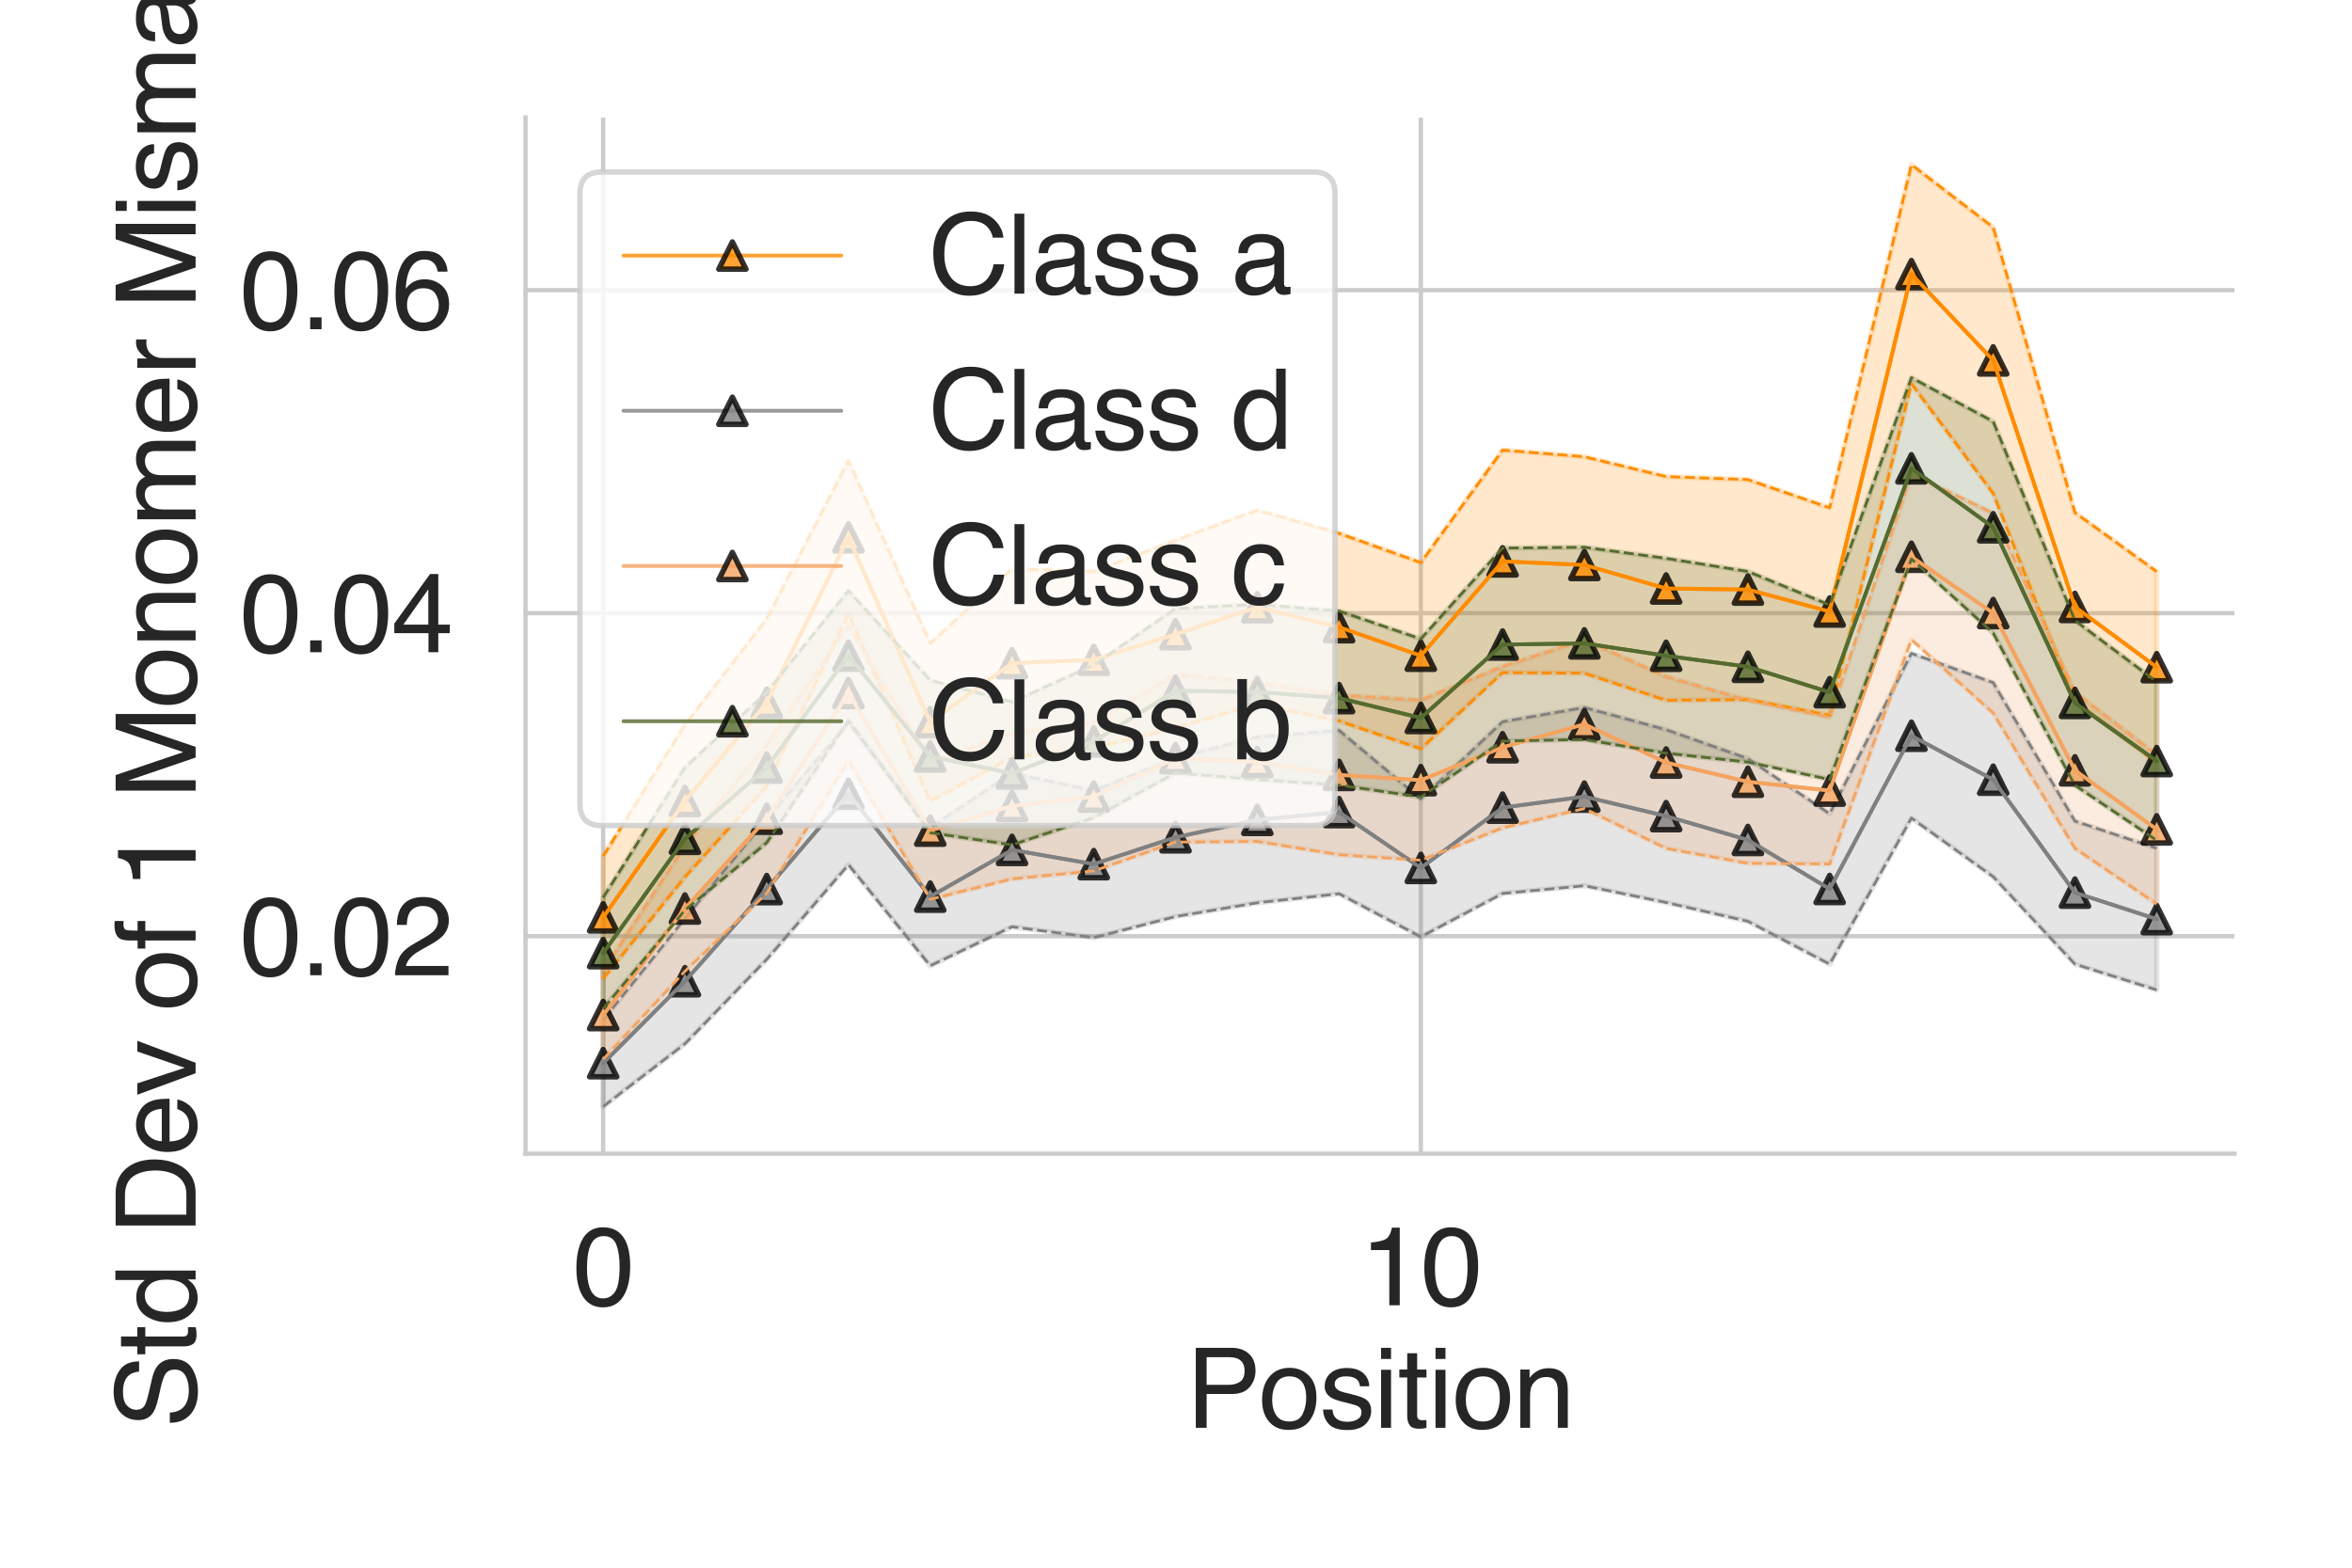 <?xml version="1.0" encoding="utf-8" standalone="no"?>
<!DOCTYPE svg PUBLIC "-//W3C//DTD SVG 1.1//EN"
  "http://www.w3.org/Graphics/SVG/1.1/DTD/svg11.dtd">
<svg height="288pt" version="1.1" viewBox="0 0 432 288" width="432pt" xmlns="http://www.w3.org/2000/svg" xmlns:xlink="http://www.w3.org/1999/xlink">
 <defs>
  <style type="text/css">*{stroke-linecap:butt;stroke-linejoin:round;}</style>
 </defs>
 <g id="figure_1">
  <g id="patch_1">
   <path d="M 0 288 
L 432 288 
L 432 0 
L 0 0 
z
" style="fill:#ffffff;"/>
  </g>
  <g id="axes_1">
   <g id="patch_2">
    <path d="M 96.52 211.94 
L 410.4 211.94 
L 410.4 21.6 
L 96.52 21.6 
z
" style="fill:#ffffff;"/>
   </g>
   <g id="matplotlib.axis_1">
    <g id="xtick_1">
     <g id="line2d_1">
      <path clip-path="url(#p3ab7bc760a)" d="M 110.787 211.94 
L 110.787 21.6 
" style="fill:none;stroke:#cccccc;stroke-linecap:round;stroke-width:0.8;"/>
     </g>
     <g id="text_1">
      <!-- 0 -->
      <g style="fill:#262626;" transform="translate(105.226 239.787)scale(0.2 -0.2)">
       <defs>
        <path d="M 1731 4475 
Q 2600 4475 2988 3759 
Q 3288 3206 3288 2244 
Q 3288 1331 3016 734 
Q 2622 -122 1728 -122 
Q 922 -122 528 578 
Q 200 1163 200 2147 
Q 200 2909 397 3456 
Q 766 4475 1731 4475 
z
M 1725 391 
Q 2163 391 2422 778 
Q 2681 1166 2681 2222 
Q 2681 2984 2493 3476 
Q 2306 3969 1766 3969 
Q 1269 3969 1039 3501 
Q 809 3034 809 2125 
Q 809 1441 956 1025 
Q 1181 391 1725 391 
z
" id="Helvetica-30" transform="scale(0.016)"/>
       </defs>
       <use xlink:href="#Helvetica-30"/>
      </g>
     </g>
    </g>
    <g id="xtick_2">
     <g id="line2d_2">
      <path clip-path="url(#p3ab7bc760a)" d="M 260.969 211.94 
L 260.969 21.6 
" style="fill:none;stroke:#cccccc;stroke-linecap:round;stroke-width:0.8;"/>
     </g>
     <g id="text_2">
      <!-- 10 -->
      <g style="fill:#262626;" transform="translate(249.847 239.787)scale(0.2 -0.2)">
       <defs>
        <path d="M 613 3169 
L 613 3600 
Q 1222 3659 1462 3798 
Q 1703 3938 1822 4456 
L 2266 4456 
L 2266 0 
L 1666 0 
L 1666 3169 
L 613 3169 
z
" id="Helvetica-31" transform="scale(0.016)"/>
       </defs>
       <use xlink:href="#Helvetica-31"/>
       <use x="55.615" xlink:href="#Helvetica-30"/>
      </g>
     </g>
    </g>
    <g id="text_3">
     <!-- Position -->
     <g style="fill:#262626;" transform="translate(217.885 262.303)scale(0.2 -0.2)">
      <defs>
       <path d="M 547 4591 
L 2613 4591 
Q 3225 4591 3600 4245 
Q 3975 3900 3975 3275 
Q 3975 2738 3640 2339 
Q 3306 1941 2613 1941 
L 1169 1941 
L 1169 0 
L 547 0 
L 547 4591 
z
M 3347 3272 
Q 3347 3778 2972 3959 
Q 2766 4056 2406 4056 
L 1169 4056 
L 1169 2466 
L 2406 2466 
Q 2825 2466 3086 2644 
Q 3347 2822 3347 3272 
z
" id="Helvetica-50" transform="scale(0.016)"/>
       <path d="M 1741 363 
Q 2300 363 2508 786 
Q 2716 1209 2716 1728 
Q 2716 2197 2566 2491 
Q 2328 2953 1747 2953 
Q 1231 2953 997 2559 
Q 763 2166 763 1609 
Q 763 1075 997 719 
Q 1231 363 1741 363 
z
M 1763 3444 
Q 2409 3444 2856 3012 
Q 3303 2581 3303 1744 
Q 3303 934 2909 406 
Q 2516 -122 1688 -122 
Q 997 -122 590 345 
Q 184 813 184 1600 
Q 184 2444 612 2944 
Q 1041 3444 1763 3444 
z
M 1744 3428 
L 1744 3428 
z
" id="Helvetica-6f" transform="scale(0.016)"/>
       <path d="M 747 1050 
Q 772 769 888 619 
Q 1100 347 1625 347 
Q 1938 347 2175 483 
Q 2413 619 2413 903 
Q 2413 1119 2222 1231 
Q 2100 1300 1741 1391 
L 1294 1503 
Q 866 1609 663 1741 
Q 300 1969 300 2372 
Q 300 2847 642 3140 
Q 984 3434 1563 3434 
Q 2319 3434 2653 2991 
Q 2863 2709 2856 2384 
L 2325 2384 
Q 2309 2575 2191 2731 
Q 1997 2953 1519 2953 
Q 1200 2953 1036 2831 
Q 872 2709 872 2509 
Q 872 2291 1088 2159 
Q 1213 2081 1456 2022 
L 1828 1931 
Q 2434 1784 2641 1647 
Q 2969 1431 2969 969 
Q 2969 522 2630 197 
Q 2291 -128 1597 -128 
Q 850 -128 539 211 
Q 228 550 206 1050 
L 747 1050 
z
M 1578 3428 
L 1578 3428 
z
" id="Helvetica-73" transform="scale(0.016)"/>
       <path d="M 413 3331 
L 984 3331 
L 984 0 
L 413 0 
L 413 3331 
z
M 413 4591 
L 984 4591 
L 984 3953 
L 413 3953 
L 413 4591 
z
" id="Helvetica-69" transform="scale(0.016)"/>
       <path d="M 525 4281 
L 1094 4281 
L 1094 3347 
L 1628 3347 
L 1628 2888 
L 1094 2888 
L 1094 703 
Q 1094 528 1213 469 
Q 1278 434 1431 434 
Q 1472 434 1519 436 
Q 1566 438 1628 444 
L 1628 0 
Q 1531 -28 1426 -40 
Q 1322 -53 1200 -53 
Q 806 -53 665 148 
Q 525 350 525 672 
L 525 2888 
L 72 2888 
L 72 3347 
L 525 3347 
L 525 4281 
z
" id="Helvetica-74" transform="scale(0.016)"/>
       <path d="M 413 3347 
L 947 3347 
L 947 2872 
Q 1184 3166 1450 3294 
Q 1716 3422 2041 3422 
Q 2753 3422 3003 2925 
Q 3141 2653 3141 2147 
L 3141 0 
L 2569 0 
L 2569 2109 
Q 2569 2416 2478 2603 
Q 2328 2916 1934 2916 
Q 1734 2916 1606 2875 
Q 1375 2806 1200 2600 
Q 1059 2434 1017 2257 
Q 975 2081 975 1753 
L 975 0 
L 413 0 
L 413 3347 
z
M 1734 3428 
L 1734 3428 
z
" id="Helvetica-6e" transform="scale(0.016)"/>
      </defs>
      <use xlink:href="#Helvetica-50"/>
      <use x="66.699" xlink:href="#Helvetica-6f"/>
      <use x="122.314" xlink:href="#Helvetica-73"/>
      <use x="172.314" xlink:href="#Helvetica-69"/>
      <use x="194.531" xlink:href="#Helvetica-74"/>
      <use x="222.314" xlink:href="#Helvetica-69"/>
      <use x="244.531" xlink:href="#Helvetica-6f"/>
      <use x="300.146" xlink:href="#Helvetica-6e"/>
     </g>
    </g>
   </g>
   <g id="matplotlib.axis_2">
    <g id="ytick_1">
     <g id="line2d_3">
      <path clip-path="url(#p3ab7bc760a)" d="M 96.52 171.986 
L 410.4 171.986 
" style="fill:none;stroke:#cccccc;stroke-linecap:round;stroke-width:0.8;"/>
     </g>
     <g id="text_4">
      <!-- 0.02 -->
      <g style="fill:#262626;" transform="translate(44.098 179.159)scale(0.2 -0.2)">
       <defs>
        <path d="M 547 681 
L 1200 681 
L 1200 0 
L 547 0 
L 547 681 
z
" id="Helvetica-2e" transform="scale(0.016)"/>
        <path d="M 200 0 
Q 231 578 439 1006 
Q 647 1434 1250 1784 
L 1850 2131 
Q 2253 2366 2416 2531 
Q 2672 2791 2672 3125 
Q 2672 3516 2437 3745 
Q 2203 3975 1813 3975 
Q 1234 3975 1013 3538 
Q 894 3303 881 2888 
L 309 2888 
Q 319 3472 525 3841 
Q 891 4491 1816 4491 
Q 2584 4491 2939 4075 
Q 3294 3659 3294 3150 
Q 3294 2613 2916 2231 
Q 2697 2009 2131 1694 
L 1703 1456 
Q 1397 1288 1222 1134 
Q 909 863 828 531 
L 3272 531 
L 3272 0 
L 200 0 
z
" id="Helvetica-32" transform="scale(0.016)"/>
       </defs>
       <use xlink:href="#Helvetica-30"/>
       <use x="55.615" xlink:href="#Helvetica-2e"/>
       <use x="83.398" xlink:href="#Helvetica-30"/>
       <use x="139.014" xlink:href="#Helvetica-32"/>
      </g>
     </g>
    </g>
    <g id="ytick_2">
     <g id="line2d_4">
      <path clip-path="url(#p3ab7bc760a)" d="M 96.52 112.646 
L 410.4 112.646 
" style="fill:none;stroke:#cccccc;stroke-linecap:round;stroke-width:0.8;"/>
     </g>
     <g id="text_5">
      <!-- 0.04 -->
      <g style="fill:#262626;" transform="translate(44.098 119.819)scale(0.2 -0.2)">
       <defs>
        <path d="M 2116 1584 
L 2116 3613 
L 681 1584 
L 2116 1584 
z
M 2125 0 
L 2125 1094 
L 163 1094 
L 163 1644 
L 2213 4488 
L 2688 4488 
L 2688 1584 
L 3347 1584 
L 3347 1094 
L 2688 1094 
L 2688 0 
L 2125 0 
z
" id="Helvetica-34" transform="scale(0.016)"/>
       </defs>
       <use xlink:href="#Helvetica-30"/>
       <use x="55.615" xlink:href="#Helvetica-2e"/>
       <use x="83.398" xlink:href="#Helvetica-30"/>
       <use x="139.014" xlink:href="#Helvetica-34"/>
      </g>
     </g>
    </g>
    <g id="ytick_3">
     <g id="line2d_5">
      <path clip-path="url(#p3ab7bc760a)" d="M 96.52 53.306 
L 410.4 53.306 
" style="fill:none;stroke:#cccccc;stroke-linecap:round;stroke-width:0.8;"/>
     </g>
     <g id="text_6">
      <!-- 0.06 -->
      <g style="fill:#262626;" transform="translate(44.098 60.479)scale(0.2 -0.2)">
       <defs>
        <path d="M 1872 4494 
Q 2622 4494 2917 4105 
Q 3213 3716 3213 3303 
L 2656 3303 
Q 2606 3569 2497 3719 
Q 2294 4000 1881 4000 
Q 1409 4000 1131 3564 
Q 853 3128 822 2316 
Q 1016 2600 1309 2741 
Q 1578 2866 1909 2866 
Q 2472 2866 2890 2506 
Q 3309 2147 3309 1434 
Q 3309 825 2912 354 
Q 2516 -116 1781 -116 
Q 1153 -116 697 361 
Q 241 838 241 1966 
Q 241 2800 444 3381 
Q 834 4494 1872 4494 
z
M 1831 384 
Q 2275 384 2495 682 
Q 2716 981 2716 1388 
Q 2716 1731 2519 2042 
Q 2322 2353 1803 2353 
Q 1441 2353 1167 2112 
Q 894 1872 894 1388 
Q 894 963 1142 673 
Q 1391 384 1831 384 
z
" id="Helvetica-36" transform="scale(0.016)"/>
       </defs>
       <use xlink:href="#Helvetica-30"/>
       <use x="55.615" xlink:href="#Helvetica-2e"/>
       <use x="83.398" xlink:href="#Helvetica-30"/>
       <use x="139.014" xlink:href="#Helvetica-36"/>
      </g>
     </g>
    </g>
    <g id="text_7">
     <!-- Std Dev of 1 Monomer Mismatch -->
     <g style="fill:#262626;" transform="translate(35.929 262.367)rotate(-90)scale(0.2 -0.2)">
      <defs>
       <path d="M 894 1481 
Q 916 1091 1078 847 
Q 1388 391 2169 391 
Q 2519 391 2806 491 
Q 3363 684 3363 1184 
Q 3363 1559 3128 1719 
Q 2891 1875 2384 1991 
L 1763 2131 
Q 1153 2269 900 2434 
Q 463 2722 463 3294 
Q 463 3913 891 4309 
Q 1319 4706 2103 4706 
Q 2825 4706 3329 4357 
Q 3834 4009 3834 3244 
L 3250 3244 
Q 3203 3613 3050 3809 
Q 2766 4169 2084 4169 
Q 1534 4169 1293 3937 
Q 1053 3706 1053 3400 
Q 1053 3063 1334 2906 
Q 1519 2806 2169 2656 
L 2813 2509 
Q 3278 2403 3531 2219 
Q 3969 1897 3969 1284 
Q 3969 522 3414 194 
Q 2859 -134 2125 -134 
Q 1269 -134 784 303 
Q 300 738 309 1481 
L 894 1481 
z
M 2150 4716 
L 2150 4716 
z
" id="Helvetica-53" transform="scale(0.016)"/>
       <path d="M 769 1634 
Q 769 1097 997 734 
Q 1225 372 1728 372 
Q 2119 372 2370 708 
Q 2622 1044 2622 1672 
Q 2622 2306 2362 2611 
Q 2103 2916 1722 2916 
Q 1297 2916 1033 2591 
Q 769 2266 769 1634 
z
M 1616 3406 
Q 2000 3406 2259 3244 
Q 2409 3150 2600 2916 
L 2600 4606 
L 3141 4606 
L 3141 0 
L 2634 0 
L 2634 466 
Q 2438 156 2169 18 
Q 1900 -119 1553 -119 
Q 994 -119 584 351 
Q 175 822 175 1603 
Q 175 2334 548 2870 
Q 922 3406 1616 3406 
z
" id="Helvetica-64" transform="scale(0.016)"/>
       <path id="Helvetica-20" transform="scale(0.016)"/>
       <path d="M 2250 531 
Q 2566 531 2769 597 
Q 3131 719 3363 1066 
Q 3547 1344 3628 1778 
Q 3675 2038 3675 2259 
Q 3675 3113 3336 3584 
Q 2997 4056 2244 4056 
L 1141 4056 
L 1141 531 
L 2250 531 
z
M 516 4591 
L 2375 4591 
Q 3322 4591 3844 3919 
Q 4309 3313 4309 2366 
Q 4309 1634 4034 1044 
Q 3550 0 2369 0 
L 516 0 
L 516 4591 
z
" id="Helvetica-44" transform="scale(0.016)"/>
       <path d="M 1806 3422 
Q 2163 3422 2497 3255 
Q 2831 3088 3006 2822 
Q 3175 2569 3231 2231 
Q 3281 2000 3281 1494 
L 828 1494 
Q 844 984 1069 676 
Q 1294 369 1766 369 
Q 2206 369 2469 659 
Q 2619 828 2681 1050 
L 3234 1050 
Q 3213 866 3089 639 
Q 2966 413 2813 269 
Q 2556 19 2178 -69 
Q 1975 -119 1719 -119 
Q 1094 -119 659 336 
Q 225 791 225 1609 
Q 225 2416 662 2919 
Q 1100 3422 1806 3422 
z
M 2703 1941 
Q 2669 2306 2544 2525 
Q 2313 2931 1772 2931 
Q 1384 2931 1121 2651 
Q 859 2372 844 1941 
L 2703 1941 
z
M 1753 3428 
L 1753 3428 
z
" id="Helvetica-65" transform="scale(0.016)"/>
       <path d="M 688 3347 
L 1581 622 
L 2516 3347 
L 3131 3347 
L 1869 0 
L 1269 0 
L 34 3347 
L 688 3347 
z
" id="Helvetica-76" transform="scale(0.016)"/>
       <path d="M 553 3856 
Q 566 4206 675 4369 
Q 872 4656 1434 4656 
Q 1488 4656 1544 4653 
Q 1600 4650 1672 4644 
L 1672 4131 
Q 1584 4138 1545 4139 
Q 1506 4141 1472 4141 
Q 1216 4141 1166 4008 
Q 1116 3875 1116 3331 
L 1672 3331 
L 1672 2888 
L 1109 2888 
L 1109 0 
L 553 0 
L 553 2888 
L 88 2888 
L 88 3331 
L 553 3331 
L 553 3856 
z
" id="Helvetica-66" transform="scale(0.016)"/>
       <path d="M 472 4591 
L 1363 4591 
L 2681 709 
L 3991 4591 
L 4872 4591 
L 4872 0 
L 4281 0 
L 4281 2709 
Q 4281 2850 4287 3175 
Q 4294 3500 4294 3872 
L 2984 0 
L 2369 0 
L 1050 3872 
L 1050 3731 
Q 1050 3563 1058 3217 
Q 1066 2872 1066 2709 
L 1066 0 
L 472 0 
L 472 4591 
z
" id="Helvetica-4d" transform="scale(0.016)"/>
       <path d="M 413 3347 
L 969 3347 
L 969 2872 
Q 1169 3119 1331 3231 
Q 1609 3422 1963 3422 
Q 2363 3422 2606 3225 
Q 2744 3113 2856 2894 
Q 3044 3163 3297 3292 
Q 3550 3422 3866 3422 
Q 4541 3422 4784 2934 
Q 4916 2672 4916 2228 
L 4916 0 
L 4331 0 
L 4331 2325 
Q 4331 2659 4164 2784 
Q 3997 2909 3756 2909 
Q 3425 2909 3186 2687 
Q 2947 2466 2947 1947 
L 2947 0 
L 2375 0 
L 2375 2184 
Q 2375 2525 2294 2681 
Q 2166 2916 1816 2916 
Q 1497 2916 1236 2669 
Q 975 2422 975 1775 
L 975 0 
L 413 0 
L 413 3347 
z
" id="Helvetica-6d" transform="scale(0.016)"/>
       <path d="M 428 3347 
L 963 3347 
L 963 2769 
Q 1028 2938 1284 3180 
Q 1541 3422 1875 3422 
Q 1891 3422 1928 3419 
Q 1966 3416 2056 3406 
L 2056 2813 
Q 2006 2822 1964 2825 
Q 1922 2828 1872 2828 
Q 1447 2828 1219 2554 
Q 991 2281 991 1925 
L 991 0 
L 428 0 
L 428 3347 
z
" id="Helvetica-72" transform="scale(0.016)"/>
       <path d="M 844 891 
Q 844 647 1022 506 
Q 1200 366 1444 366 
Q 1741 366 2019 503 
Q 2488 731 2488 1250 
L 2488 1703 
Q 2384 1638 2221 1594 
Q 2059 1550 1903 1531 
L 1563 1488 
Q 1256 1447 1103 1359 
Q 844 1213 844 891 
z
M 2206 2028 
Q 2400 2053 2466 2191 
Q 2503 2266 2503 2406 
Q 2503 2694 2298 2823 
Q 2094 2953 1713 2953 
Q 1272 2953 1088 2716 
Q 984 2584 953 2325 
L 428 2325 
Q 444 2944 830 3186 
Q 1216 3428 1725 3428 
Q 2316 3428 2684 3203 
Q 3050 2978 3050 2503 
L 3050 575 
Q 3050 488 3086 434 
Q 3122 381 3238 381 
Q 3275 381 3322 386 
Q 3369 391 3422 400 
L 3422 -16 
Q 3291 -53 3222 -62 
Q 3153 -72 3034 -72 
Q 2744 -72 2613 134 
Q 2544 244 2516 444 
Q 2344 219 2022 53 
Q 1700 -113 1313 -113 
Q 847 -113 551 170 
Q 256 453 256 878 
Q 256 1344 547 1600 
Q 838 1856 1309 1916 
L 2206 2028 
z
M 1741 3428 
L 1741 3428 
z
" id="Helvetica-61" transform="scale(0.016)"/>
       <path d="M 1703 3444 
Q 2269 3444 2623 3169 
Q 2978 2894 3050 2222 
L 2503 2222 
Q 2453 2531 2275 2736 
Q 2097 2941 1703 2941 
Q 1166 2941 934 2416 
Q 784 2075 784 1575 
Q 784 1072 996 728 
Q 1209 384 1666 384 
Q 2016 384 2220 598 
Q 2425 813 2503 1184 
L 3050 1184 
Q 2956 519 2581 211 
Q 2206 -97 1622 -97 
Q 966 -97 575 383 
Q 184 863 184 1581 
Q 184 2463 612 2953 
Q 1041 3444 1703 3444 
z
M 1616 3428 
L 1616 3428 
z
" id="Helvetica-63" transform="scale(0.016)"/>
       <path d="M 413 4606 
L 975 4606 
L 975 2894 
Q 1175 3147 1334 3250 
Q 1606 3428 2013 3428 
Q 2741 3428 3000 2919 
Q 3141 2641 3141 2147 
L 3141 0 
L 2563 0 
L 2563 2109 
Q 2563 2478 2469 2650 
Q 2316 2925 1894 2925 
Q 1544 2925 1259 2684 
Q 975 2444 975 1775 
L 975 0 
L 413 0 
L 413 4606 
z
" id="Helvetica-68" transform="scale(0.016)"/>
      </defs>
      <use xlink:href="#Helvetica-53"/>
      <use x="66.699" xlink:href="#Helvetica-74"/>
      <use x="94.482" xlink:href="#Helvetica-64"/>
      <use x="150.098" xlink:href="#Helvetica-20"/>
      <use x="177.881" xlink:href="#Helvetica-44"/>
      <use x="250.098" xlink:href="#Helvetica-65"/>
      <use x="305.713" xlink:href="#Helvetica-76"/>
      <use x="355.713" xlink:href="#Helvetica-20"/>
      <use x="383.496" xlink:href="#Helvetica-6f"/>
      <use x="439.111" xlink:href="#Helvetica-66"/>
      <use x="466.895" xlink:href="#Helvetica-20"/>
      <use x="494.678" xlink:href="#Helvetica-31"/>
      <use x="550.293" xlink:href="#Helvetica-20"/>
      <use x="578.076" xlink:href="#Helvetica-4d"/>
      <use x="661.377" xlink:href="#Helvetica-6f"/>
      <use x="716.992" xlink:href="#Helvetica-6e"/>
      <use x="772.607" xlink:href="#Helvetica-6f"/>
      <use x="828.223" xlink:href="#Helvetica-6d"/>
      <use x="911.523" xlink:href="#Helvetica-65"/>
      <use x="967.139" xlink:href="#Helvetica-72"/>
      <use x="1000.439" xlink:href="#Helvetica-20"/>
      <use x="1028.223" xlink:href="#Helvetica-4d"/>
      <use x="1111.523" xlink:href="#Helvetica-69"/>
      <use x="1133.74" xlink:href="#Helvetica-73"/>
      <use x="1183.74" xlink:href="#Helvetica-6d"/>
      <use x="1267.041" xlink:href="#Helvetica-61"/>
      <use x="1322.656" xlink:href="#Helvetica-74"/>
      <use x="1350.439" xlink:href="#Helvetica-63"/>
      <use x="1400.439" xlink:href="#Helvetica-68"/>
     </g>
    </g>
   </g>
   <g id="PolyCollection_1">
    <defs>
     <path d="M 110.787 -130.719 
L 110.787 -108.215 
L 125.805 -126.879 
L 140.824 -143.534 
L 155.842 -175.24 
L 170.86 -140.837 
L 185.878 -148.847 
L 200.896 -150.552 
L 215.915 -154.238 
L 230.933 -158.614 
L 245.951 -155.547 
L 260.969 -150.434 
L 275.987 -164.425 
L 291.005 -164.324 
L 306.024 -159.337 
L 321.042 -159.49 
L 336.06 -156.6 
L 351.078 -217.525 
L 366.096 -197.346 
L 381.115 -159.178 
L 396.133 -147.871 
L 396.133 -182.991 
L 396.133 -182.991 
L 381.115 -193.83 
L 366.096 -246.241 
L 351.078 -257.748 
L 336.06 -194.714 
L 321.042 -199.895 
L 306.024 -200.447 
L 291.005 -204.095 
L 275.987 -205.313 
L 260.969 -184.645 
L 245.951 -190.025 
L 230.933 -194.27 
L 215.915 -188.739 
L 200.896 -183.023 
L 185.878 -183.49 
L 170.86 -169.813 
L 155.842 -203.335 
L 140.824 -174.281 
L 125.805 -154.844 
L 110.787 -130.719 
z
" id="m1c16cce007" style="stroke:#ff8c00;stroke-opacity:0.2;"/>
    </defs>
    <g clip-path="url(#p3ab7bc760a)">
     <use style="fill:#ff8c00;fill-opacity:0.2;stroke:#ff8c00;stroke-opacity:0.2;" x="0" xlink:href="#m1c16cce007" y="288"/>
    </g>
   </g>
   <g id="PolyCollection_2">
    <defs>
     <path d="M 110.787 -100.656 
L 110.787 -84.712 
L 125.805 -96.24 
L 140.824 -111.742 
L 155.842 -129.14 
L 170.86 -110.573 
L 185.878 -117.741 
L 200.896 -115.746 
L 215.915 -119.618 
L 230.933 -122.149 
L 245.951 -123.803 
L 260.969 -115.893 
L 275.987 -123.856 
L 291.005 -125.28 
L 306.024 -122.197 
L 321.042 -118.749 
L 336.06 -110.871 
L 351.078 -137.702 
L 366.096 -126.93 
L 381.115 -110.872 
L 396.133 -106.142 
L 396.133 -132.155 
L 396.133 -132.155 
L 381.115 -137.154 
L 366.096 -162.598 
L 351.078 -167.97 
L 336.06 -138.501 
L 321.042 -148.631 
L 306.024 -153.954 
L 291.005 -158.026 
L 275.987 -155.409 
L 260.969 -141.219 
L 245.951 -153.814 
L 230.933 -152.614 
L 215.915 -148.743 
L 200.896 -142.756 
L 185.878 -145.987 
L 170.86 -135.998 
L 155.842 -155.225 
L 140.824 -137.588 
L 125.805 -119.253 
L 110.787 -100.656 
z
" id="m68844e19d4" style="stroke:#808080;stroke-opacity:0.2;"/>
    </defs>
    <g clip-path="url(#p3ab7bc760a)">
     <use style="fill:#808080;fill-opacity:0.2;stroke:#808080;stroke-opacity:0.2;" x="0" xlink:href="#m68844e19d4" y="288"/>
    </g>
   </g>
   <g id="PolyCollection_3">
    <defs>
     <path d="M 110.787 -109.642 
L 110.787 -93.401 
L 125.805 -109.573 
L 140.824 -123.878 
L 155.842 -148.224 
L 170.86 -122.782 
L 185.878 -126.535 
L 200.896 -127.997 
L 215.915 -133.299 
L 230.933 -133.422 
L 245.951 -130.976 
L 260.969 -129.971 
L 275.987 -135.905 
L 291.005 -139.463 
L 306.024 -132.141 
L 321.042 -129.395 
L 336.06 -129.277 
L 351.078 -170.49 
L 366.096 -157.012 
L 381.115 -132.151 
L 396.133 -121.929 
L 396.133 -149.336 
L 396.133 -149.336 
L 381.115 -160.816 
L 366.096 -193.735 
L 351.078 -200.94 
L 336.06 -156.246 
L 321.042 -159.372 
L 306.024 -163.689 
L 291.005 -170.442 
L 275.987 -165.547 
L 260.969 -159.37 
L 245.951 -160.31 
L 230.933 -162.621 
L 215.915 -164.126 
L 200.896 -155.323 
L 185.878 -153.319 
L 170.86 -148.032 
L 155.842 -173.141 
L 140.824 -151.326 
L 125.805 -132.626 
L 110.787 -109.642 
z
" id="m65b9ad92fd" style="stroke:#f4a460;stroke-opacity:0.2;"/>
    </defs>
    <g clip-path="url(#p3ab7bc760a)">
     <use style="fill:#f4a460;fill-opacity:0.2;stroke:#f4a460;stroke-opacity:0.2;" x="0" xlink:href="#m65b9ad92fd" y="288"/>
    </g>
   </g>
   <g id="PolyCollection_4">
    <defs>
     <path d="M 110.787 -123.119 
L 110.787 -102.693 
L 125.805 -120.798 
L 140.824 -133.175 
L 155.842 -155.623 
L 170.86 -135.018 
L 185.878 -132.78 
L 200.896 -137.764 
L 215.915 -146.007 
L 230.933 -144.783 
L 245.951 -143.761 
L 260.969 -141.581 
L 275.987 -151.859 
L 291.005 -152.144 
L 306.024 -149.63 
L 321.042 -147.99 
L 336.06 -144.796 
L 351.078 -185.306 
L 366.096 -171.699 
L 381.115 -143.727 
L 396.133 -133.615 
L 396.133 -162.751 
L 396.133 -162.751 
L 381.115 -174.012 
L 366.096 -210.571 
L 351.078 -218.617 
L 336.06 -176.873 
L 321.042 -183.018 
L 306.024 -185.424 
L 291.005 -187.469 
L 275.987 -187.313 
L 260.969 -170.624 
L 245.951 -175.751 
L 230.933 -176.975 
L 215.915 -176.19 
L 200.896 -165.83 
L 185.878 -159.042 
L 170.86 -163.048 
L 155.842 -179.472 
L 140.824 -160.798 
L 125.805 -147.017 
L 110.787 -123.119 
z
" id="ma8aa02aaa6" style="stroke:#556b2f;stroke-opacity:0.2;"/>
    </defs>
    <g clip-path="url(#p3ab7bc760a)">
     <use style="fill:#556b2f;fill-opacity:0.2;stroke:#556b2f;stroke-opacity:0.2;" x="0" xlink:href="#ma8aa02aaa6" y="288"/>
    </g>
   </g>
   <g id="line2d_6">
    <path clip-path="url(#p3ab7bc760a)" d="M 110.787 168.533 
L 125.805 147.138 
L 140.824 129.092 
L 155.842 98.712 
L 170.86 132.675 
L 185.878 121.832 
L 200.896 121.213 
L 215.915 116.512 
L 230.933 111.558 
L 245.951 115.214 
L 260.969 120.46 
L 275.987 103.131 
L 291.005 103.79 
L 306.024 108.108 
L 321.042 108.308 
L 336.06 112.343 
L 351.078 50.363 
L 366.096 66.207 
L 381.115 111.496 
L 396.133 122.569 
" style="fill:none;stroke:#ff8c00;stroke-linecap:round;stroke-opacity:0.8;stroke-width:0.7;"/>
    <defs>
     <path d="M 0 -2.5 
L -2.5 2.5 
L 2.5 2.5 
z
" id="m4932cbc925" style="stroke:#000000;stroke-linejoin:miter;stroke-opacity:0.8;"/>
    </defs>
    <g clip-path="url(#p3ab7bc760a)">
     <use style="fill:#ff8c00;fill-opacity:0.8;stroke:#000000;stroke-linejoin:miter;stroke-opacity:0.8;" x="110.787" xlink:href="#m4932cbc925" y="168.533"/>
     <use style="fill:#ff8c00;fill-opacity:0.8;stroke:#000000;stroke-linejoin:miter;stroke-opacity:0.8;" x="125.805" xlink:href="#m4932cbc925" y="147.138"/>
     <use style="fill:#ff8c00;fill-opacity:0.8;stroke:#000000;stroke-linejoin:miter;stroke-opacity:0.8;" x="140.824" xlink:href="#m4932cbc925" y="129.092"/>
     <use style="fill:#ff8c00;fill-opacity:0.8;stroke:#000000;stroke-linejoin:miter;stroke-opacity:0.8;" x="155.842" xlink:href="#m4932cbc925" y="98.712"/>
     <use style="fill:#ff8c00;fill-opacity:0.8;stroke:#000000;stroke-linejoin:miter;stroke-opacity:0.8;" x="170.86" xlink:href="#m4932cbc925" y="132.675"/>
     <use style="fill:#ff8c00;fill-opacity:0.8;stroke:#000000;stroke-linejoin:miter;stroke-opacity:0.8;" x="185.878" xlink:href="#m4932cbc925" y="121.832"/>
     <use style="fill:#ff8c00;fill-opacity:0.8;stroke:#000000;stroke-linejoin:miter;stroke-opacity:0.8;" x="200.896" xlink:href="#m4932cbc925" y="121.213"/>
     <use style="fill:#ff8c00;fill-opacity:0.8;stroke:#000000;stroke-linejoin:miter;stroke-opacity:0.8;" x="215.915" xlink:href="#m4932cbc925" y="116.512"/>
     <use style="fill:#ff8c00;fill-opacity:0.8;stroke:#000000;stroke-linejoin:miter;stroke-opacity:0.8;" x="230.933" xlink:href="#m4932cbc925" y="111.558"/>
     <use style="fill:#ff8c00;fill-opacity:0.8;stroke:#000000;stroke-linejoin:miter;stroke-opacity:0.8;" x="245.951" xlink:href="#m4932cbc925" y="115.214"/>
     <use style="fill:#ff8c00;fill-opacity:0.8;stroke:#000000;stroke-linejoin:miter;stroke-opacity:0.8;" x="260.969" xlink:href="#m4932cbc925" y="120.46"/>
     <use style="fill:#ff8c00;fill-opacity:0.8;stroke:#000000;stroke-linejoin:miter;stroke-opacity:0.8;" x="275.987" xlink:href="#m4932cbc925" y="103.131"/>
     <use style="fill:#ff8c00;fill-opacity:0.8;stroke:#000000;stroke-linejoin:miter;stroke-opacity:0.8;" x="291.005" xlink:href="#m4932cbc925" y="103.79"/>
     <use style="fill:#ff8c00;fill-opacity:0.8;stroke:#000000;stroke-linejoin:miter;stroke-opacity:0.8;" x="306.024" xlink:href="#m4932cbc925" y="108.108"/>
     <use style="fill:#ff8c00;fill-opacity:0.8;stroke:#000000;stroke-linejoin:miter;stroke-opacity:0.8;" x="321.042" xlink:href="#m4932cbc925" y="108.308"/>
     <use style="fill:#ff8c00;fill-opacity:0.8;stroke:#000000;stroke-linejoin:miter;stroke-opacity:0.8;" x="336.06" xlink:href="#m4932cbc925" y="112.343"/>
     <use style="fill:#ff8c00;fill-opacity:0.8;stroke:#000000;stroke-linejoin:miter;stroke-opacity:0.8;" x="351.078" xlink:href="#m4932cbc925" y="50.363"/>
     <use style="fill:#ff8c00;fill-opacity:0.8;stroke:#000000;stroke-linejoin:miter;stroke-opacity:0.8;" x="366.096" xlink:href="#m4932cbc925" y="66.207"/>
     <use style="fill:#ff8c00;fill-opacity:0.8;stroke:#000000;stroke-linejoin:miter;stroke-opacity:0.8;" x="381.115" xlink:href="#m4932cbc925" y="111.496"/>
     <use style="fill:#ff8c00;fill-opacity:0.8;stroke:#000000;stroke-linejoin:miter;stroke-opacity:0.8;" x="396.133" xlink:href="#m4932cbc925" y="122.569"/>
    </g>
   </g>
   <g id="line2d_7">
    <path clip-path="url(#p3ab7bc760a)" d="M 110.787 168.533 
L 125.805 147.138 
L 140.824 129.092 
L 155.842 98.712 
L 170.86 132.675 
L 185.878 121.832 
L 200.896 121.213 
L 215.915 116.512 
L 230.933 111.558 
L 245.951 115.214 
L 260.969 120.46 
L 275.987 103.131 
L 291.005 103.79 
L 306.024 108.108 
L 321.042 108.308 
L 336.06 112.343 
L 351.078 50.363 
L 366.096 66.207 
L 381.115 111.496 
L 396.133 122.569 
" style="fill:none;stroke:#ff8c00;stroke-linecap:round;stroke-width:0.7;"/>
   </g>
   <g id="line2d_8">
    <path clip-path="url(#p3ab7bc760a)" d="M 110.787 179.785 
L 125.805 161.121 
L 140.824 144.466 
L 155.842 112.76 
L 170.86 147.163 
L 185.878 139.153 
L 200.896 137.448 
L 215.915 133.762 
L 230.933 129.386 
L 245.951 132.453 
L 260.969 137.566 
L 275.987 123.575 
L 291.005 123.676 
L 306.024 128.663 
L 321.042 128.51 
L 336.06 131.4 
L 351.078 70.475 
L 366.096 90.654 
L 381.115 128.822 
L 396.133 140.129 
" style="fill:none;stroke:#ff8c00;stroke-dasharray:1.85,0.8;stroke-dashoffset:0;stroke-width:0.5;"/>
   </g>
   <g id="line2d_9">
    <path clip-path="url(#p3ab7bc760a)" d="M 110.787 157.281 
L 125.805 133.156 
L 140.824 113.719 
L 155.842 84.665 
L 170.86 118.187 
L 185.878 104.51 
L 200.896 104.977 
L 215.915 99.261 
L 230.933 93.73 
L 245.951 97.975 
L 260.969 103.355 
L 275.987 82.687 
L 291.005 83.905 
L 306.024 87.553 
L 321.042 88.105 
L 336.06 93.286 
L 351.078 30.252 
L 366.096 41.759 
L 381.115 94.17 
L 396.133 105.009 
" style="fill:none;stroke:#ff8c00;stroke-dasharray:1.85,0.8;stroke-dashoffset:0;stroke-width:0.5;"/>
   </g>
   <g id="line2d_10">
    <path clip-path="url(#p3ab7bc760a)" d="M 110.787 195.316 
L 125.805 180.254 
L 140.824 163.335 
L 155.842 145.818 
L 170.86 164.715 
L 185.878 156.136 
L 200.896 158.749 
L 215.915 153.82 
L 230.933 150.619 
L 245.951 149.191 
L 260.969 159.444 
L 275.987 148.367 
L 291.005 146.347 
L 306.024 149.924 
L 321.042 154.31 
L 336.06 163.314 
L 351.078 135.164 
L 366.096 143.236 
L 381.115 163.987 
L 396.133 168.852 
" style="fill:none;stroke:#808080;stroke-linecap:round;stroke-opacity:0.8;stroke-width:0.7;"/>
    <defs>
     <path d="M 0 -2.5 
L -2.5 2.5 
L 2.5 2.5 
z
" id="mfd8dac326b" style="stroke:#000000;stroke-linejoin:miter;stroke-opacity:0.8;"/>
    </defs>
    <g clip-path="url(#p3ab7bc760a)">
     <use style="fill:#808080;fill-opacity:0.8;stroke:#000000;stroke-linejoin:miter;stroke-opacity:0.8;" x="110.787" xlink:href="#mfd8dac326b" y="195.316"/>
     <use style="fill:#808080;fill-opacity:0.8;stroke:#000000;stroke-linejoin:miter;stroke-opacity:0.8;" x="125.805" xlink:href="#mfd8dac326b" y="180.254"/>
     <use style="fill:#808080;fill-opacity:0.8;stroke:#000000;stroke-linejoin:miter;stroke-opacity:0.8;" x="140.824" xlink:href="#mfd8dac326b" y="163.335"/>
     <use style="fill:#808080;fill-opacity:0.8;stroke:#000000;stroke-linejoin:miter;stroke-opacity:0.8;" x="155.842" xlink:href="#mfd8dac326b" y="145.818"/>
     <use style="fill:#808080;fill-opacity:0.8;stroke:#000000;stroke-linejoin:miter;stroke-opacity:0.8;" x="170.86" xlink:href="#mfd8dac326b" y="164.715"/>
     <use style="fill:#808080;fill-opacity:0.8;stroke:#000000;stroke-linejoin:miter;stroke-opacity:0.8;" x="185.878" xlink:href="#mfd8dac326b" y="156.136"/>
     <use style="fill:#808080;fill-opacity:0.8;stroke:#000000;stroke-linejoin:miter;stroke-opacity:0.8;" x="200.896" xlink:href="#mfd8dac326b" y="158.749"/>
     <use style="fill:#808080;fill-opacity:0.8;stroke:#000000;stroke-linejoin:miter;stroke-opacity:0.8;" x="215.915" xlink:href="#mfd8dac326b" y="153.82"/>
     <use style="fill:#808080;fill-opacity:0.8;stroke:#000000;stroke-linejoin:miter;stroke-opacity:0.8;" x="230.933" xlink:href="#mfd8dac326b" y="150.619"/>
     <use style="fill:#808080;fill-opacity:0.8;stroke:#000000;stroke-linejoin:miter;stroke-opacity:0.8;" x="245.951" xlink:href="#mfd8dac326b" y="149.191"/>
     <use style="fill:#808080;fill-opacity:0.8;stroke:#000000;stroke-linejoin:miter;stroke-opacity:0.8;" x="260.969" xlink:href="#mfd8dac326b" y="159.444"/>
     <use style="fill:#808080;fill-opacity:0.8;stroke:#000000;stroke-linejoin:miter;stroke-opacity:0.8;" x="275.987" xlink:href="#mfd8dac326b" y="148.367"/>
     <use style="fill:#808080;fill-opacity:0.8;stroke:#000000;stroke-linejoin:miter;stroke-opacity:0.8;" x="291.005" xlink:href="#mfd8dac326b" y="146.347"/>
     <use style="fill:#808080;fill-opacity:0.8;stroke:#000000;stroke-linejoin:miter;stroke-opacity:0.8;" x="306.024" xlink:href="#mfd8dac326b" y="149.924"/>
     <use style="fill:#808080;fill-opacity:0.8;stroke:#000000;stroke-linejoin:miter;stroke-opacity:0.8;" x="321.042" xlink:href="#mfd8dac326b" y="154.31"/>
     <use style="fill:#808080;fill-opacity:0.8;stroke:#000000;stroke-linejoin:miter;stroke-opacity:0.8;" x="336.06" xlink:href="#mfd8dac326b" y="163.314"/>
     <use style="fill:#808080;fill-opacity:0.8;stroke:#000000;stroke-linejoin:miter;stroke-opacity:0.8;" x="351.078" xlink:href="#mfd8dac326b" y="135.164"/>
     <use style="fill:#808080;fill-opacity:0.8;stroke:#000000;stroke-linejoin:miter;stroke-opacity:0.8;" x="366.096" xlink:href="#mfd8dac326b" y="143.236"/>
     <use style="fill:#808080;fill-opacity:0.8;stroke:#000000;stroke-linejoin:miter;stroke-opacity:0.8;" x="381.115" xlink:href="#mfd8dac326b" y="163.987"/>
     <use style="fill:#808080;fill-opacity:0.8;stroke:#000000;stroke-linejoin:miter;stroke-opacity:0.8;" x="396.133" xlink:href="#mfd8dac326b" y="168.852"/>
    </g>
   </g>
   <g id="line2d_11">
    <path clip-path="url(#p3ab7bc760a)" d="M 110.787 195.316 
L 125.805 180.254 
L 140.824 163.335 
L 155.842 145.818 
L 170.86 164.715 
L 185.878 156.136 
L 200.896 158.749 
L 215.915 153.82 
L 230.933 150.619 
L 245.951 149.191 
L 260.969 159.444 
L 275.987 148.367 
L 291.005 146.347 
L 306.024 149.924 
L 321.042 154.31 
L 336.06 163.314 
L 351.078 135.164 
L 366.096 143.236 
L 381.115 163.987 
L 396.133 168.852 
" style="fill:none;stroke:#808080;stroke-linecap:round;stroke-width:0.7;"/>
   </g>
   <g id="line2d_12">
    <path clip-path="url(#p3ab7bc760a)" d="M 110.787 203.288 
L 125.805 191.76 
L 140.824 176.258 
L 155.842 158.86 
L 170.86 177.427 
L 185.878 170.259 
L 200.896 172.254 
L 215.915 168.382 
L 230.933 165.851 
L 245.951 164.197 
L 260.969 172.107 
L 275.987 164.144 
L 291.005 162.72 
L 306.024 165.803 
L 321.042 169.251 
L 336.06 177.129 
L 351.078 150.298 
L 366.096 161.07 
L 381.115 177.128 
L 396.133 181.858 
" style="fill:none;stroke:#808080;stroke-dasharray:1.85,0.8;stroke-dashoffset:0;stroke-width:0.5;"/>
   </g>
   <g id="line2d_13">
    <path clip-path="url(#p3ab7bc760a)" d="M 110.787 187.344 
L 125.805 168.747 
L 140.824 150.412 
L 155.842 132.775 
L 170.86 152.002 
L 185.878 142.013 
L 200.896 145.244 
L 215.915 139.257 
L 230.933 135.386 
L 245.951 134.186 
L 260.969 146.781 
L 275.987 132.591 
L 291.005 129.974 
L 306.024 134.046 
L 321.042 139.369 
L 336.06 149.499 
L 351.078 120.03 
L 366.096 125.402 
L 381.115 150.846 
L 396.133 155.845 
" style="fill:none;stroke:#808080;stroke-dasharray:1.85,0.8;stroke-dashoffset:0;stroke-width:0.5;"/>
   </g>
   <g id="line2d_14">
    <path clip-path="url(#p3ab7bc760a)" d="M 110.787 186.478 
L 125.805 166.901 
L 140.824 150.398 
L 155.842 127.318 
L 170.86 152.593 
L 185.878 148.073 
L 200.896 146.34 
L 215.915 139.287 
L 230.933 139.978 
L 245.951 142.357 
L 260.969 143.329 
L 275.987 137.274 
L 291.005 133.048 
L 306.024 140.085 
L 321.042 143.616 
L 336.06 145.239 
L 351.078 102.285 
L 366.096 112.626 
L 381.115 141.517 
L 396.133 152.368 
" style="fill:none;stroke:#f4a460;stroke-linecap:round;stroke-opacity:0.8;stroke-width:0.7;"/>
    <defs>
     <path d="M 0 -2.5 
L -2.5 2.5 
L 2.5 2.5 
z
" id="m200e5ff3ac" style="stroke:#000000;stroke-linejoin:miter;stroke-opacity:0.8;"/>
    </defs>
    <g clip-path="url(#p3ab7bc760a)">
     <use style="fill:#f4a460;fill-opacity:0.8;stroke:#000000;stroke-linejoin:miter;stroke-opacity:0.8;" x="110.787" xlink:href="#m200e5ff3ac" y="186.478"/>
     <use style="fill:#f4a460;fill-opacity:0.8;stroke:#000000;stroke-linejoin:miter;stroke-opacity:0.8;" x="125.805" xlink:href="#m200e5ff3ac" y="166.901"/>
     <use style="fill:#f4a460;fill-opacity:0.8;stroke:#000000;stroke-linejoin:miter;stroke-opacity:0.8;" x="140.824" xlink:href="#m200e5ff3ac" y="150.398"/>
     <use style="fill:#f4a460;fill-opacity:0.8;stroke:#000000;stroke-linejoin:miter;stroke-opacity:0.8;" x="155.842" xlink:href="#m200e5ff3ac" y="127.318"/>
     <use style="fill:#f4a460;fill-opacity:0.8;stroke:#000000;stroke-linejoin:miter;stroke-opacity:0.8;" x="170.86" xlink:href="#m200e5ff3ac" y="152.593"/>
     <use style="fill:#f4a460;fill-opacity:0.8;stroke:#000000;stroke-linejoin:miter;stroke-opacity:0.8;" x="185.878" xlink:href="#m200e5ff3ac" y="148.073"/>
     <use style="fill:#f4a460;fill-opacity:0.8;stroke:#000000;stroke-linejoin:miter;stroke-opacity:0.8;" x="200.896" xlink:href="#m200e5ff3ac" y="146.34"/>
     <use style="fill:#f4a460;fill-opacity:0.8;stroke:#000000;stroke-linejoin:miter;stroke-opacity:0.8;" x="215.915" xlink:href="#m200e5ff3ac" y="139.287"/>
     <use style="fill:#f4a460;fill-opacity:0.8;stroke:#000000;stroke-linejoin:miter;stroke-opacity:0.8;" x="230.933" xlink:href="#m200e5ff3ac" y="139.978"/>
     <use style="fill:#f4a460;fill-opacity:0.8;stroke:#000000;stroke-linejoin:miter;stroke-opacity:0.8;" x="245.951" xlink:href="#m200e5ff3ac" y="142.357"/>
     <use style="fill:#f4a460;fill-opacity:0.8;stroke:#000000;stroke-linejoin:miter;stroke-opacity:0.8;" x="260.969" xlink:href="#m200e5ff3ac" y="143.329"/>
     <use style="fill:#f4a460;fill-opacity:0.8;stroke:#000000;stroke-linejoin:miter;stroke-opacity:0.8;" x="275.987" xlink:href="#m200e5ff3ac" y="137.274"/>
     <use style="fill:#f4a460;fill-opacity:0.8;stroke:#000000;stroke-linejoin:miter;stroke-opacity:0.8;" x="291.005" xlink:href="#m200e5ff3ac" y="133.048"/>
     <use style="fill:#f4a460;fill-opacity:0.8;stroke:#000000;stroke-linejoin:miter;stroke-opacity:0.8;" x="306.024" xlink:href="#m200e5ff3ac" y="140.085"/>
     <use style="fill:#f4a460;fill-opacity:0.8;stroke:#000000;stroke-linejoin:miter;stroke-opacity:0.8;" x="321.042" xlink:href="#m200e5ff3ac" y="143.616"/>
     <use style="fill:#f4a460;fill-opacity:0.8;stroke:#000000;stroke-linejoin:miter;stroke-opacity:0.8;" x="336.06" xlink:href="#m200e5ff3ac" y="145.239"/>
     <use style="fill:#f4a460;fill-opacity:0.8;stroke:#000000;stroke-linejoin:miter;stroke-opacity:0.8;" x="351.078" xlink:href="#m200e5ff3ac" y="102.285"/>
     <use style="fill:#f4a460;fill-opacity:0.8;stroke:#000000;stroke-linejoin:miter;stroke-opacity:0.8;" x="366.096" xlink:href="#m200e5ff3ac" y="112.626"/>
     <use style="fill:#f4a460;fill-opacity:0.8;stroke:#000000;stroke-linejoin:miter;stroke-opacity:0.8;" x="381.115" xlink:href="#m200e5ff3ac" y="141.517"/>
     <use style="fill:#f4a460;fill-opacity:0.8;stroke:#000000;stroke-linejoin:miter;stroke-opacity:0.8;" x="396.133" xlink:href="#m200e5ff3ac" y="152.368"/>
    </g>
   </g>
   <g id="line2d_15">
    <path clip-path="url(#p3ab7bc760a)" d="M 110.787 186.478 
L 125.805 166.901 
L 140.824 150.398 
L 155.842 127.318 
L 170.86 152.593 
L 185.878 148.073 
L 200.896 146.34 
L 215.915 139.287 
L 230.933 139.978 
L 245.951 142.357 
L 260.969 143.329 
L 275.987 137.274 
L 291.005 133.048 
L 306.024 140.085 
L 321.042 143.616 
L 336.06 145.239 
L 351.078 102.285 
L 366.096 112.626 
L 381.115 141.517 
L 396.133 152.368 
" style="fill:none;stroke:#f4a460;stroke-linecap:round;stroke-width:0.7;"/>
   </g>
   <g id="line2d_16">
    <path clip-path="url(#p3ab7bc760a)" d="M 110.787 194.599 
L 125.805 178.427 
L 140.824 164.122 
L 155.842 139.776 
L 170.86 165.218 
L 185.878 161.465 
L 200.896 160.003 
L 215.915 154.701 
L 230.933 154.578 
L 245.951 157.024 
L 260.969 158.029 
L 275.987 152.095 
L 291.005 148.537 
L 306.024 155.859 
L 321.042 158.605 
L 336.06 158.723 
L 351.078 117.51 
L 366.096 130.988 
L 381.115 155.849 
L 396.133 166.071 
" style="fill:none;stroke:#f4a460;stroke-dasharray:1.85,0.8;stroke-dashoffset:0;stroke-width:0.5;"/>
   </g>
   <g id="line2d_17">
    <path clip-path="url(#p3ab7bc760a)" d="M 110.787 178.358 
L 125.805 155.374 
L 140.824 136.674 
L 155.842 114.859 
L 170.86 139.968 
L 185.878 134.681 
L 200.896 132.677 
L 215.915 123.874 
L 230.933 125.379 
L 245.951 127.69 
L 260.969 128.63 
L 275.987 122.453 
L 291.005 117.558 
L 306.024 124.311 
L 321.042 128.628 
L 336.06 131.754 
L 351.078 87.06 
L 366.096 94.265 
L 381.115 127.184 
L 396.133 138.664 
" style="fill:none;stroke:#f4a460;stroke-dasharray:1.85,0.8;stroke-dashoffset:0;stroke-width:0.5;"/>
   </g>
   <g id="line2d_18">
    <path clip-path="url(#p3ab7bc760a)" d="M 110.787 175.094 
L 125.805 154.093 
L 140.824 141.013 
L 155.842 120.453 
L 170.86 138.967 
L 185.878 142.089 
L 200.896 136.203 
L 215.915 126.902 
L 230.933 127.121 
L 245.951 128.244 
L 260.969 131.897 
L 275.987 118.414 
L 291.005 118.194 
L 306.024 120.473 
L 321.042 122.496 
L 336.06 127.165 
L 351.078 86.039 
L 366.096 96.865 
L 381.115 129.131 
L 396.133 139.817 
" style="fill:none;stroke:#556b2f;stroke-linecap:round;stroke-opacity:0.8;stroke-width:0.7;"/>
    <defs>
     <path d="M 0 -2.5 
L -2.5 2.5 
L 2.5 2.5 
z
" id="m06ea3bee70" style="stroke:#000000;stroke-linejoin:miter;stroke-opacity:0.8;"/>
    </defs>
    <g clip-path="url(#p3ab7bc760a)">
     <use style="fill:#556b2f;fill-opacity:0.8;stroke:#000000;stroke-linejoin:miter;stroke-opacity:0.8;" x="110.787" xlink:href="#m06ea3bee70" y="175.094"/>
     <use style="fill:#556b2f;fill-opacity:0.8;stroke:#000000;stroke-linejoin:miter;stroke-opacity:0.8;" x="125.805" xlink:href="#m06ea3bee70" y="154.093"/>
     <use style="fill:#556b2f;fill-opacity:0.8;stroke:#000000;stroke-linejoin:miter;stroke-opacity:0.8;" x="140.824" xlink:href="#m06ea3bee70" y="141.013"/>
     <use style="fill:#556b2f;fill-opacity:0.8;stroke:#000000;stroke-linejoin:miter;stroke-opacity:0.8;" x="155.842" xlink:href="#m06ea3bee70" y="120.453"/>
     <use style="fill:#556b2f;fill-opacity:0.8;stroke:#000000;stroke-linejoin:miter;stroke-opacity:0.8;" x="170.86" xlink:href="#m06ea3bee70" y="138.967"/>
     <use style="fill:#556b2f;fill-opacity:0.8;stroke:#000000;stroke-linejoin:miter;stroke-opacity:0.8;" x="185.878" xlink:href="#m06ea3bee70" y="142.089"/>
     <use style="fill:#556b2f;fill-opacity:0.8;stroke:#000000;stroke-linejoin:miter;stroke-opacity:0.8;" x="200.896" xlink:href="#m06ea3bee70" y="136.203"/>
     <use style="fill:#556b2f;fill-opacity:0.8;stroke:#000000;stroke-linejoin:miter;stroke-opacity:0.8;" x="215.915" xlink:href="#m06ea3bee70" y="126.902"/>
     <use style="fill:#556b2f;fill-opacity:0.8;stroke:#000000;stroke-linejoin:miter;stroke-opacity:0.8;" x="230.933" xlink:href="#m06ea3bee70" y="127.121"/>
     <use style="fill:#556b2f;fill-opacity:0.8;stroke:#000000;stroke-linejoin:miter;stroke-opacity:0.8;" x="245.951" xlink:href="#m06ea3bee70" y="128.244"/>
     <use style="fill:#556b2f;fill-opacity:0.8;stroke:#000000;stroke-linejoin:miter;stroke-opacity:0.8;" x="260.969" xlink:href="#m06ea3bee70" y="131.897"/>
     <use style="fill:#556b2f;fill-opacity:0.8;stroke:#000000;stroke-linejoin:miter;stroke-opacity:0.8;" x="275.987" xlink:href="#m06ea3bee70" y="118.414"/>
     <use style="fill:#556b2f;fill-opacity:0.8;stroke:#000000;stroke-linejoin:miter;stroke-opacity:0.8;" x="291.005" xlink:href="#m06ea3bee70" y="118.194"/>
     <use style="fill:#556b2f;fill-opacity:0.8;stroke:#000000;stroke-linejoin:miter;stroke-opacity:0.8;" x="306.024" xlink:href="#m06ea3bee70" y="120.473"/>
     <use style="fill:#556b2f;fill-opacity:0.8;stroke:#000000;stroke-linejoin:miter;stroke-opacity:0.8;" x="321.042" xlink:href="#m06ea3bee70" y="122.496"/>
     <use style="fill:#556b2f;fill-opacity:0.8;stroke:#000000;stroke-linejoin:miter;stroke-opacity:0.8;" x="336.06" xlink:href="#m06ea3bee70" y="127.165"/>
     <use style="fill:#556b2f;fill-opacity:0.8;stroke:#000000;stroke-linejoin:miter;stroke-opacity:0.8;" x="351.078" xlink:href="#m06ea3bee70" y="86.039"/>
     <use style="fill:#556b2f;fill-opacity:0.8;stroke:#000000;stroke-linejoin:miter;stroke-opacity:0.8;" x="366.096" xlink:href="#m06ea3bee70" y="96.865"/>
     <use style="fill:#556b2f;fill-opacity:0.8;stroke:#000000;stroke-linejoin:miter;stroke-opacity:0.8;" x="381.115" xlink:href="#m06ea3bee70" y="129.131"/>
     <use style="fill:#556b2f;fill-opacity:0.8;stroke:#000000;stroke-linejoin:miter;stroke-opacity:0.8;" x="396.133" xlink:href="#m06ea3bee70" y="139.817"/>
    </g>
   </g>
   <g id="line2d_19">
    <path clip-path="url(#p3ab7bc760a)" d="M 110.787 175.094 
L 125.805 154.093 
L 140.824 141.013 
L 155.842 120.453 
L 170.86 138.967 
L 185.878 142.089 
L 200.896 136.203 
L 215.915 126.902 
L 230.933 127.121 
L 245.951 128.244 
L 260.969 131.897 
L 275.987 118.414 
L 291.005 118.194 
L 306.024 120.473 
L 321.042 122.496 
L 336.06 127.165 
L 351.078 86.039 
L 366.096 96.865 
L 381.115 129.131 
L 396.133 139.817 
" style="fill:none;stroke:#556b2f;stroke-linecap:round;stroke-width:0.7;"/>
   </g>
   <g id="line2d_20">
    <path clip-path="url(#p3ab7bc760a)" d="M 110.787 185.307 
L 125.805 167.202 
L 140.824 154.825 
L 155.842 132.377 
L 170.86 152.982 
L 185.878 155.22 
L 200.896 150.236 
L 215.915 141.993 
L 230.933 143.217 
L 245.951 144.239 
L 260.969 146.419 
L 275.987 136.141 
L 291.005 135.856 
L 306.024 138.37 
L 321.042 140.01 
L 336.06 143.204 
L 351.078 102.694 
L 366.096 116.301 
L 381.115 144.273 
L 396.133 154.385 
" style="fill:none;stroke:#556b2f;stroke-dasharray:1.85,0.8;stroke-dashoffset:0;stroke-width:0.5;"/>
   </g>
   <g id="line2d_21">
    <path clip-path="url(#p3ab7bc760a)" d="M 110.787 164.881 
L 125.805 140.983 
L 140.824 127.202 
L 155.842 108.528 
L 170.86 124.952 
L 185.878 128.958 
L 200.896 122.17 
L 215.915 111.81 
L 230.933 111.025 
L 245.951 112.249 
L 260.969 117.376 
L 275.987 100.687 
L 291.005 100.531 
L 306.024 102.576 
L 321.042 104.982 
L 336.06 111.127 
L 351.078 69.383 
L 366.096 77.429 
L 381.115 113.988 
L 396.133 125.249 
" style="fill:none;stroke:#556b2f;stroke-dasharray:1.85,0.8;stroke-dashoffset:0;stroke-width:0.5;"/>
   </g>
   <g id="patch_3">
    <path d="M 96.52 211.94 
L 96.52 21.6 
" style="fill:none;stroke:#cccccc;stroke-linecap:square;stroke-linejoin:miter;stroke-width:0.8;"/>
   </g>
   <g id="patch_4">
    <path d="M 96.52 211.94 
L 410.4 211.94 
" style="fill:none;stroke:#cccccc;stroke-linecap:square;stroke-linejoin:miter;stroke-width:0.8;"/>
   </g>
   <g id="legend_1">
    <g id="patch_5">
     <path d="M 110.52 151.662 
L 241.208 151.662 
Q 245.208 151.662 245.208 147.662 
L 245.208 35.6 
Q 245.208 31.6 241.208 31.6 
L 110.52 31.6 
Q 106.52 31.6 106.52 35.6 
L 106.52 147.662 
Q 106.52 151.662 110.52 151.662 
z
" style="fill:#ffffff;opacity:0.8;stroke:#cccccc;stroke-linejoin:miter;"/>
    </g>
    <g id="line2d_22">
     <path d="M 114.52 46.947 
L 154.52 46.947 
" style="fill:none;stroke:#ff8c00;stroke-linecap:round;stroke-opacity:0.8;stroke-width:0.7;"/>
    </g>
    <g id="line2d_23">
     <g>
      <use style="fill:#ff8c00;fill-opacity:0.8;stroke:#000000;stroke-linejoin:miter;stroke-opacity:0.8;" x="134.52" xlink:href="#m4932cbc925" y="46.947"/>
     </g>
    </g>
    <g id="text_8">
     <!-- Class a -->
     <g style="fill:#262626;" transform="translate(170.52 53.947)scale(0.2 -0.2)">
      <defs>
       <path d="M 2422 4716 
Q 3294 4716 3775 4256 
Q 4256 3797 4309 3213 
L 3703 3213 
Q 3600 3656 3292 3915 
Q 2984 4175 2428 4175 
Q 1750 4175 1333 3698 
Q 916 3222 916 2238 
Q 916 1431 1292 929 
Q 1669 428 2416 428 
Q 3103 428 3463 956 
Q 3653 1234 3747 1688 
L 4353 1688 
Q 4272 963 3816 472 
Q 3269 -119 2341 -119 
Q 1541 -119 997 366 
Q 281 1006 281 2344 
Q 281 3359 819 4009 
Q 1400 4716 2422 4716 
z
M 2297 4716 
L 2297 4716 
z
" id="Helvetica-43" transform="scale(0.016)"/>
       <path d="M 428 4591 
L 991 4591 
L 991 0 
L 428 0 
L 428 4591 
z
" id="Helvetica-6c" transform="scale(0.016)"/>
      </defs>
      <use xlink:href="#Helvetica-43"/>
      <use x="72.217" xlink:href="#Helvetica-6c"/>
      <use x="94.434" xlink:href="#Helvetica-61"/>
      <use x="150.049" xlink:href="#Helvetica-73"/>
      <use x="200.049" xlink:href="#Helvetica-73"/>
      <use x="250.049" xlink:href="#Helvetica-20"/>
      <use x="277.832" xlink:href="#Helvetica-61"/>
     </g>
    </g>
    <g id="line2d_24">
     <path d="M 114.52 75.463 
L 154.52 75.463 
" style="fill:none;stroke:#808080;stroke-linecap:round;stroke-opacity:0.8;stroke-width:0.7;"/>
    </g>
    <g id="line2d_25">
     <g>
      <use style="fill:#808080;fill-opacity:0.8;stroke:#000000;stroke-linejoin:miter;stroke-opacity:0.8;" x="134.52" xlink:href="#mfd8dac326b" y="75.463"/>
     </g>
    </g>
    <g id="text_9">
     <!-- Class d -->
     <g style="fill:#262626;" transform="translate(170.52 82.463)scale(0.2 -0.2)">
      <use xlink:href="#Helvetica-43"/>
      <use x="72.217" xlink:href="#Helvetica-6c"/>
      <use x="94.434" xlink:href="#Helvetica-61"/>
      <use x="150.049" xlink:href="#Helvetica-73"/>
      <use x="200.049" xlink:href="#Helvetica-73"/>
      <use x="250.049" xlink:href="#Helvetica-20"/>
      <use x="277.832" xlink:href="#Helvetica-64"/>
     </g>
    </g>
    <g id="line2d_26">
     <path d="M 114.52 103.978 
L 154.52 103.978 
" style="fill:none;stroke:#f4a460;stroke-linecap:round;stroke-opacity:0.8;stroke-width:0.7;"/>
    </g>
    <g id="line2d_27">
     <g>
      <use style="fill:#f4a460;fill-opacity:0.8;stroke:#000000;stroke-linejoin:miter;stroke-opacity:0.8;" x="134.52" xlink:href="#m200e5ff3ac" y="103.978"/>
     </g>
    </g>
    <g id="text_10">
     <!-- Class c -->
     <g style="fill:#262626;" transform="translate(170.52 110.978)scale(0.2 -0.2)">
      <use xlink:href="#Helvetica-43"/>
      <use x="72.217" xlink:href="#Helvetica-6c"/>
      <use x="94.434" xlink:href="#Helvetica-61"/>
      <use x="150.049" xlink:href="#Helvetica-73"/>
      <use x="200.049" xlink:href="#Helvetica-73"/>
      <use x="250.049" xlink:href="#Helvetica-20"/>
      <use x="277.832" xlink:href="#Helvetica-63"/>
     </g>
    </g>
    <g id="line2d_28">
     <path d="M 114.52 132.494 
L 154.52 132.494 
" style="fill:none;stroke:#556b2f;stroke-linecap:round;stroke-opacity:0.8;stroke-width:0.7;"/>
    </g>
    <g id="line2d_29">
     <g>
      <use style="fill:#556b2f;fill-opacity:0.8;stroke:#000000;stroke-linejoin:miter;stroke-opacity:0.8;" x="134.52" xlink:href="#m06ea3bee70" y="132.494"/>
     </g>
    </g>
    <g id="text_11">
     <!-- Class b -->
     <g style="fill:#262626;" transform="translate(170.52 139.494)scale(0.2 -0.2)">
      <defs>
       <path d="M 369 4606 
L 916 4606 
L 916 2941 
Q 1100 3181 1356 3307 
Q 1613 3434 1913 3434 
Q 2538 3434 2927 3004 
Q 3316 2575 3316 1738 
Q 3316 944 2931 419 
Q 2547 -106 1866 -106 
Q 1484 -106 1222 78 
Q 1066 188 888 428 
L 888 0 
L 369 0 
L 369 4606 
z
M 1831 391 
Q 2288 391 2514 753 
Q 2741 1116 2741 1709 
Q 2741 2238 2514 2584 
Q 2288 2931 1847 2931 
Q 1463 2931 1173 2647 
Q 884 2363 884 1709 
Q 884 1238 1003 944 
Q 1225 391 1831 391 
z
" id="Helvetica-62" transform="scale(0.016)"/>
      </defs>
      <use xlink:href="#Helvetica-43"/>
      <use x="72.217" xlink:href="#Helvetica-6c"/>
      <use x="94.434" xlink:href="#Helvetica-61"/>
      <use x="150.049" xlink:href="#Helvetica-73"/>
      <use x="200.049" xlink:href="#Helvetica-73"/>
      <use x="250.049" xlink:href="#Helvetica-20"/>
      <use x="277.832" xlink:href="#Helvetica-62"/>
     </g>
    </g>
   </g>
  </g>
 </g>
 <defs>
  <clipPath id="p3ab7bc760a">
   <rect height="190.34" width="313.88" x="96.52" y="21.6"/>
  </clipPath>
 </defs>
</svg>
